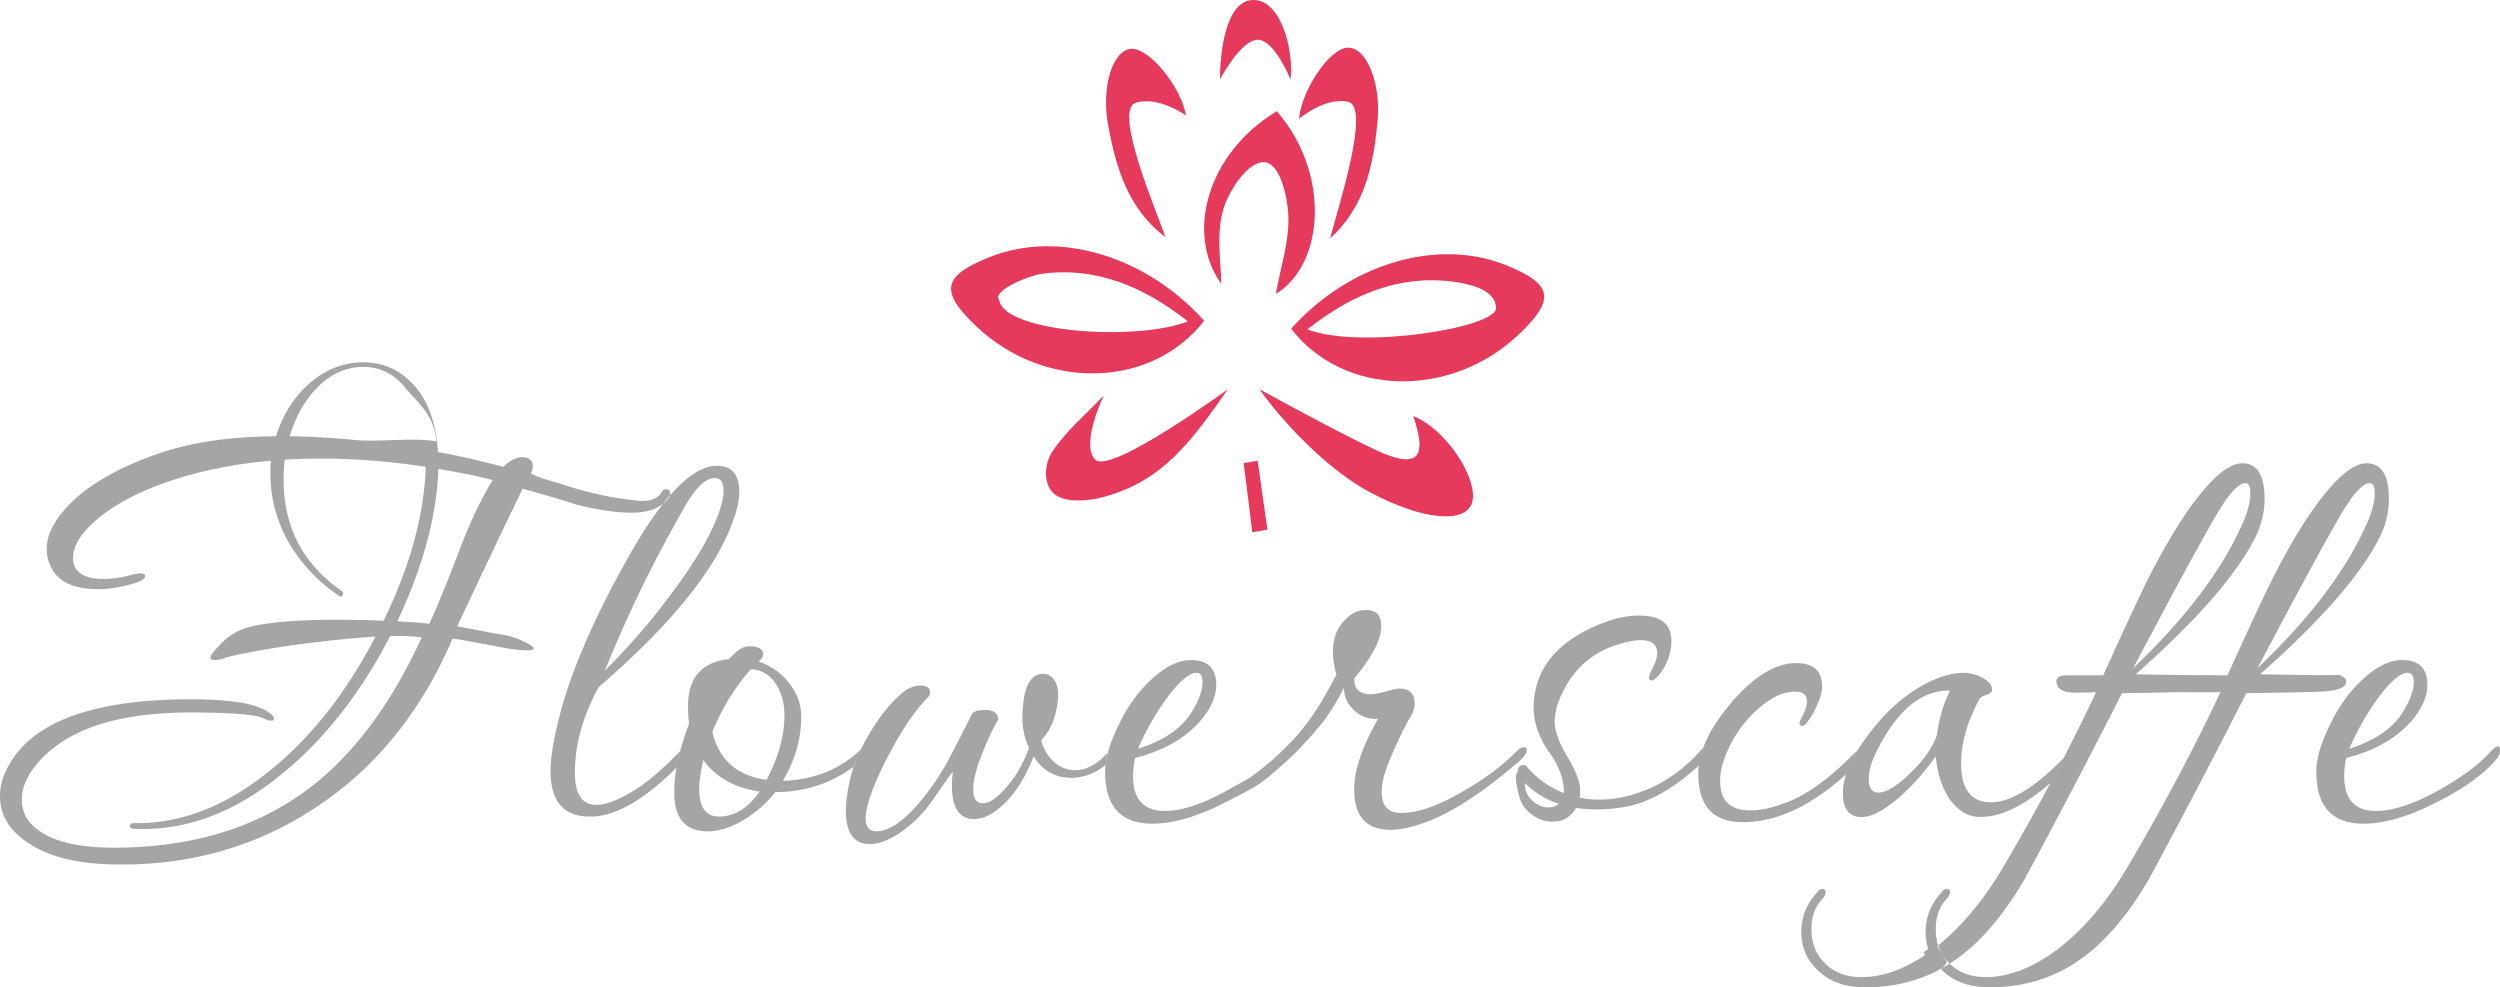 <svg width="276" height="109" viewBox="0 0 276 109" xmlns="http://www.w3.org/2000/svg"><title>Group 6</title><g fill="none" fill-rule="evenodd"><path d="M48.157 48.723c-.187-2.926-2.11-4.314-3.455-5.965-1.232-1.501-2.763-2.251-4.593-2.251-1.718 0-3.287.637-4.706 1.913-1.568 1.463-2.707 3.377-3.417 5.74a89.26 89.26 0 0 1 7.31.423c2.484.244 6.209-.31 8.86.14zm-4.295 19.868a503.6 503.6 0 0 1 1.849.112c.597.038 1.157.094 1.68.169.187-.375.542-1.182 1.064-2.42a175.454 175.454 0 0 0 2.017-5.065c.747-1.989 1.457-3.677 2.129-5.066.672-1.388 1.27-2.495 1.792-3.32a39.27 39.27 0 0 0-2.94-.676 317.09 317.09 0 0 0-3.054-.562c-.186 5.215-1.699 10.824-4.537 16.828zm14.733-16.322c.728.375 1.512.62 2.296.844.785.226 1.569.47 2.353.732.934.263 1.793.488 2.577.675a29.57 29.57 0 0 0 2.24.45c1.57.226 2.522.338 2.858.338 1.083 0 1.81-.356 2.184-1.069.112-.15.243-.225.392-.225.337 0 .505.169.505.506a.629.629 0 0 1-.056.282c-.785 1.2-2.185 1.8-4.202 1.8-1.718 0-3.753-.3-6.106-.9-.112-.037-.653-.206-1.624-.506-.971-.3-2.409-.713-4.314-1.238-1.643 3.376-4.052 8.442-7.226 15.195.448.075 1.018.179 1.709.31.69.131 1.503.29 2.436.478.747.075 1.41.207 1.989.394a9.51 9.51 0 0 1 1.597.676c.97.525.97.788 0 .788-.934 0-2.278-.188-4.034-.563a265.047 265.047 0 0 1-2.605-.479 19.837 19.837 0 0 0-1.596-.253c-3.473 8.067-8.477 14.258-15.013 18.573-6.535 4.352-13.892 6.472-22.07 6.36-4.22-.038-7.47-.826-9.748-2.364C1.046 91.722 0 89.996 0 87.895c0-1.126.299-2.214.896-3.264 2.69-5.066 9.691-7.542 21.007-7.43 1.68.038 3.118.141 4.313.31 1.195.169 2.166.44 2.913.816.747.413 1.12.75 1.12 1.013 0 .15-.111.225-.335.225-.15 0-.449-.094-.897-.281-.71-.375-3.062-.582-7.058-.62-9.224-.15-15.386 2.008-18.486 6.473-.71 1.05-1.064 2.101-1.064 3.152 0 1.5.728 2.701 2.184 3.602 1.606 1.05 4.052 1.613 7.339 1.688 8.664.113 15.928-1.97 21.79-6.247 5.08-3.715 9.356-9.361 12.829-16.94-.822-.15-1.98-.207-3.473-.17-3.287 6.342-7.283 11.426-11.988 15.253-5.266 4.315-10.755 6.322-16.47 6.022-.223-.075-.317-.188-.28-.338.075-.188.187-.281.337-.281 5.303.112 10.456-1.914 15.46-6.079 4.407-3.64 8.18-8.48 11.316-14.52-2.875.188-6.068.525-9.579 1.013-3.473.525-5.826.976-7.058 1.35-.448.15-.84.226-1.176.226-.635 0-.523-.45.336-1.35.71-.789 1.381-1.352 2.016-1.69 1.606-.937 5.378-1.406 11.316-1.406a111.687 111.687 0 0 1 5.042.112c1.493-3.076 2.623-6.031 3.389-8.864.765-2.833 1.185-5.544 1.26-8.132a78.343 78.343 0 0 0-7.899-.817 69.785 69.785 0 0 0-7.674.029 20.984 20.984 0 0 0-.112 2.195c0 5.252 2.147 9.36 6.442 12.325.15.113.168.263.056.45-.112.188-.243.207-.392.057-2.465-1.689-4.37-3.753-5.714-6.191-1.232-2.29-1.848-4.69-1.848-7.204v-.76c0-.244.018-.497.056-.76-4.183.375-7.964 1.145-11.344 2.308-3.38 1.163-6.04 2.589-7.983 4.277-1.68 1.463-2.52 2.833-2.52 4.108 0 1.576 1.139 2.364 3.417 2.364.933 0 2.016-.169 3.249-.506.373-.075.635-.113.784-.113.336 0 .504.094.504.282 0 .3-.373.562-1.12.787-1.457.45-2.82.676-4.09.676-2.838 0-4.612-.92-5.321-2.758-.785-1.913-.206-3.958 1.736-6.134 2.204-2.477 5.733-4.54 10.588-6.191 3.473-1.163 7.693-1.764 12.66-1.801.784-2.514 2.11-4.54 3.977-6.079C36.169 40.694 38.055 40 40.109 40c2.166 0 3.996.807 5.49 2.42 1.643 1.764 2.558 4.259 2.744 7.485 1.27.226 2.503.479 3.698.76 1.195.282 2.371.572 3.529.873.635-.638 1.307-.995 2.016-1.07.822 0 1.233.338 1.233 1.013 0 .263-.075.526-.224.788zm20.446-.844c1.718-.038 2.577.92 2.577 2.87 0 .863-.187 1.801-.56 2.814-1.755 5.403-6.74 11.65-14.957 18.742-1.755 3.227-2.633 6.378-2.633 9.455 0 3.827 2.054 4.559 6.162 2.195a19.816 19.816 0 0 0 2.549-1.83 32.609 32.609 0 0 0 2.931-2.785c-.262.675-.232 1.013-.434 1.882-3.723 3.687-6.954 5.48-9.695 5.378-2.801-.038-4.202-1.726-4.202-5.065 0-1.614.43-3.996 1.289-7.148.597-2.064 1.428-4.343 2.493-6.838 1.064-2.495 2.399-5.206 4.005-8.133 4.07-7.579 7.562-11.424 10.475-11.537zm.224 5.46c.411-1.126.616-2.027.616-2.702 0-.938-.317-1.407-.952-1.407-1.046 0-2.185 1.107-3.417 3.32a144.726 144.726 0 0 0-8.739 17.954 87.332 87.332 0 0 0 3.557-3.8 66.583 66.583 0 0 0 3.446-4.248c2.688-3.527 4.518-6.566 5.49-9.118zm-1.624 27.014v.056c-.299 1.313-.448 2.364-.448 3.152 0 2.026.728 3.039 2.184 3.039 1.718 0 3.212-.92 4.482-2.758-2.764-.412-4.836-1.576-6.218-3.49zm5.265-10.018c-1.755 1.951-3.174 4.258-4.257 6.922.71 3.077 2.708 4.84 5.994 5.29 1.307-2.55 1.96-4.914 1.96-7.09 0-1.389-.326-2.57-.98-3.546-.653-.976-1.559-1.501-2.717-1.576zm1.065-1.07l-.224.226a7.098 7.098 0 0 1 3.36 2.363c.897 1.126 1.345 2.364 1.345 3.715 0 2.401-.635 4.69-1.904 6.866l-.112.225c3.473-.112 6.466-1.332 8.669-3.545-.325.619-.613 1.238-.787 1.916-2.542 1.912-5.45 2.868-8.723 2.868a12.695 12.695 0 0 1-3.585 3.123c-1.382.807-2.67 1.21-3.865 1.21-2.54 0-3.772-1.5-3.697-4.502 0-2.064.541-4.521 1.624-7.373-.037-.3-.065-.62-.084-.957a18.345 18.345 0 0 1-.028-1.013c0-3.114 1.513-4.84 4.538-5.178.821-.938 1.55-1.407 2.184-1.407 1.046 0 1.569.3 1.569.9 0 .188-.093.376-.28.564zm32.826 4.39c-.186 1.952-.803 3.452-1.848 4.503a4.596 4.596 0 0 0 1.372 2.364c.691.638 1.485.956 2.38.956 1.308 0 2.54-.694 3.698-2.082-.173.507-.341 1.238-.341 1.525-1.21.934-2.478 1.402-3.804 1.402-1.756 0-3.137-.788-4.146-2.364-.821 2.139-1.848 3.827-3.08 5.065-1.233 1.238-2.39 1.857-3.474 1.857-1.643 0-2.464-1.238-2.464-3.714 0-.263.009-.516.028-.76.018-.244.046-.497.084-.76-.187.188-.934 1.238-2.241 3.152-.971 1.388-2.11 2.542-3.417 3.461-1.307.92-2.484 1.38-3.53 1.38-1.755 0-2.632-1.239-2.632-3.715 0-.863.15-1.989.448-3.377.373-1.689 1.176-3.527 2.409-5.516.97-1.576 1.998-2.851 3.08-3.827.748-.713 1.513-1.07 2.297-1.07.71 0 1.065.264 1.065.789a.701.701 0 0 1-.224.506c-1.718 1.726-3.473 4.465-5.266 8.217-1.083 2.364-1.625 4.071-1.625 5.122 0 .975.393 1.463 1.177 1.463 1.531 0 3.342-1.332 5.434-3.996a28.93 28.93 0 0 0 2.772-4.333 265.628 265.628 0 0 0 2.325-4.56c.15-.337.654-.506 1.513-.506.933 0 1.4.357 1.4 1.07a25.412 25.412 0 0 0-1.232 2.476 46.97 46.97 0 0 0-.897 2.251c-.41 1.238-.616 2.214-.616 2.927 0 1.05.355 1.576 1.065 1.576s1.568-.582 2.576-1.745c1.046-1.163 1.886-2.626 2.521-4.39-.635-1.313-.859-2.814-.672-4.502.187-2.44.934-3.659 2.24-3.659.524 0 .944.254 1.261.76.318.507.439 1.191.364 2.054zm23.954 7.936c-1.738 1.576-2.219 1.763-5.132 3.264-3.211 1.689-6.012 2.533-8.402 2.533-3.474 0-5.21-1.914-5.21-5.74 0-1.389.467-3.04 1.4-4.953.934-2.026 2.11-3.715 3.53-5.066 1.605-1.538 3.118-2.307 4.537-2.307 1.867 0 2.8.92 2.8 2.758 0 1.125-.485 2.326-1.456 3.602-1.718 2.138-4.22 3.62-7.506 4.446a8.863 8.863 0 0 0-.224 2.026c0 2.551 1.176 3.827 3.529 3.827 1.867 0 4.183-.77 6.946-2.308 1.27-.712 3.77-2.044 4.404-2.757.71-.75 1.064-.788 1.064-.113 0 .225-.093.488-.28.788zm-9.053-6.754c.71-1.2 1.064-2.232 1.064-3.095 0-.675-.224-1.013-.672-1.013-.784 0-1.867.92-3.249 2.758-1.344 1.876-2.409 3.752-3.193 5.628 2.95-.938 4.967-2.364 6.05-4.278zm36.244 5.46c-4.108 3.564-7.619 5.872-10.532 6.922-1.531.563-2.82.844-3.865.844-2.652 0-3.996-1.425-4.033-4.277-.075-2.101.803-4.765 2.633-7.992-.934.113-1.812-.187-2.633-.9-.785-.75-1.158-1.595-1.12-2.533-1.532 2.89-2.727 4.746-5.901 7.373-.262.262-.56.394-.897.394-.224 0-1.008.469-1.008.281 0-.187.059-.169 1.095-1.182 2.582-2.524 3.965-4.652 5.87-8.33-.15-.412-.224-.712-.224-.9a7.03 7.03 0 0 1-.168-1.576c0-1.425.41-2.57 1.232-3.433.71-.788 1.513-1.182 2.41-1.182 1.082 0 1.642.526 1.68 1.576.112 1.464-.878 3.452-2.97 5.966-.037 1.163.56 1.745 1.793 1.745.448 0 1.018-.104 1.709-.31.69-.206 1.185-.31 1.484-.31 1.12 0 1.68.563 1.68 1.689 0 .413-.149.882-.447 1.407-.187.3-.42.722-.7 1.266-.28.544-.589 1.192-.925 1.942-.747 1.65-1.214 2.89-1.4 3.715a6.826 6.826 0 0 0-.168 1.407c0 1.538.728 2.307 2.184 2.307 1.83 0 4.108-.807 6.835-2.42a29.566 29.566 0 0 0 3.249-2.11 24.044 24.044 0 0 0 2.576-2.224c.336-.337.617-.506.84-.506.225 0 .337.112.337.338 0 .262-.206.6-.616 1.013zm4.145 4.896a9.445 9.445 0 0 1-3.753-2.308c0 .788.27 1.436.812 1.942.541.507 1.13.76 1.764.76.523 0 .915-.131 1.177-.394zm7.506-.844c3.175-.788 5.9-2.477 8.179-5.065a.777.777 0 0 1 .231-.233c.111-.07-.3.683-.46 1.93-2.847 2.587-5.553 4.103-8.118 4.55-1.942.337-3.753.375-5.434.112-.56 1.013-1.419 1.52-2.576 1.52-.86 0-1.644-.272-2.353-.816-.71-.544-1.158-1.21-1.345-1.998-.41-1.501-.466-2.402-.168-2.702.038-.487.262-.731.673-.731a.38.38 0 0 1 .28.112c1.083 1.313 2.465 2.308 4.145 2.983.037-.45-.037-1.032-.224-1.745a8.832 8.832 0 0 0-1.232-2.532c-1.42-1.951-2.036-3.921-1.849-5.91.336-3.977 2.988-6.885 7.955-8.723 1.643-.6 3.211-.807 4.705-.62 1.68.226 2.52 1.145 2.52 2.758 0 1.201-.391 2.364-1.176 3.49-.336.45-.634.732-.896.844-.261.038-.392-.075-.392-.338 0-.15.093-.412.28-.788.41-.75.616-1.388.616-1.913 0-.938-.616-1.407-1.848-1.407-.15 0-.308.01-.476.028a6.2 6.2 0 0 0-.533.084c-4.07.75-6.796 3.115-8.178 7.092-.187.675-.28 1.257-.28 1.745 0 1.05.448 2.326 1.344 3.827.934 1.538 1.42 2.757 1.457 3.658v.506c0 .15-.02.3-.056.45 1.68.338 3.417.282 5.21-.168zm24.193-2.403c-3.87 3.515-7.658 5.273-11.365 5.273-3.286 0-4.93-1.782-4.93-5.347 0-2.326 1.177-4.896 3.53-7.71 2.54-3.002 4.967-4.502 7.282-4.502 1.905 0 2.857.863 2.857 2.588 0 .6-.224 1.37-.672 2.308a7.46 7.46 0 0 1-.56 1.041c-.187.282-.355.516-.504.704-.187.187-.337.281-.449.281-.373 0-.41-.281-.112-.844.411-.75.617-1.37.617-1.857 0-.713-.43-1.07-1.289-1.07-1.12 0-2.26.45-3.417 1.351-.747.563-1.419 1.2-2.017 1.914a13.557 13.557 0 0 0-1.512 2.194c-.41.75-.738 1.501-.98 2.252-.243.75-.364 1.463-.364 2.138 0 2.177 1.12 3.265 3.36 3.265 1.196 0 2.633-.338 4.314-1.013 2.278-.938 4.819-2.87 7.396-5.572-.484.9-.974 1.913-1.185 2.606zm22.604.93c-3.165 2.745-5.935 3.986-8.312 3.724-1.009-.113-1.942-.732-2.801-1.857-.86-1.276-1.382-2.87-1.569-4.784a32.624 32.624 0 0 1-2.157 2.673 21.66 21.66 0 0 1-2.324 2.223c-1.494 1.201-2.726 1.801-3.697 1.801-1.382 0-2.073-.881-2.073-2.645 0-1.5.596-3.17 1.642-4.784 2.427-3.714 5.08-6.172 8.105-7.598 1.307-.6 2.52-.9 3.641-.9.299 0 .626.047.98.14.355.094.691.226 1.009.395.317.168.579.365.784.59.205.226.308.488.308.788 0 .113-.065.216-.196.31a1.65 1.65 0 0 1-.448.225 3.62 3.62 0 0 0-.476.197c-.15.075-.224.131-.224.169-1.382 2.514-2.073 4.915-2.073 7.204 0 2.851 1.102 4.277 3.305 4.277 2.165 0 4.835-1.623 8.011-4.87-.336.593-.903 1.718-1.435 2.722zm-11.113-10.177c-3.1-.075-5.77 2.1-8.01 6.528-.636 1.2-.953 2.27-.953 3.208 0 1.013.355 1.52 1.064 1.52.672 0 1.55-.45 2.633-1.35 1.942-1.652 3.212-3.303 3.81-4.954.26-1.876.746-3.527 1.456-4.952zm33.778-17.053c-2.054 4.164-6.479 9.248-13.276 15.252 2.167.034 3.953.06 5.36.08.034 0-.179.662-.236.876-.058.215-.306 1.014-.306 1.014s-3.604.075-6.33.112a891.682 891.682 0 0 1-10.755 20.542c-2.241 3.828-4.632 6.68-7.171 8.555-2.988 2.251-6.46 3.377-10.42 3.377-2.24 0-3.995-.638-5.265-1.914-1.195-1.125-1.793-2.532-1.793-4.22 0-1.651.598-3.115 1.793-4.39.15-.226.336-.338.56-.338.224 0 .336.131.336.394 0 .15-.093.356-.28.619-.859.863-1.288 2.007-1.288 3.433 0 1.463.448 2.664 1.344 3.602 1.009 1.126 2.409 1.688 4.202 1.688 2.614 0 5.359-1.106 8.234-3.32 2.764-2.214 5.228-5.16 7.395-8.836a265.187 265.187 0 0 0 5.461-9.737c1.7-3.189 3.296-6.378 4.79-9.567a49.3 49.3 0 0 1-1.905.056h-.56c-1.158-.038-1.793-.394-1.905-1.07-.112-.562.28-.844 1.177-.844h3.977c1.307-2.889 2.4-5.271 3.277-7.147.878-1.876 1.56-3.283 2.045-4.221 1.27-2.44 2.483-4.522 3.64-6.248 1.159-1.725 2.279-3.114 3.362-4.164 1.158-1.088 2.166-1.632 3.025-1.632 1.643 0 2.465 1.313 2.465 3.94 0 1.387-.318 2.757-.953 4.108zm-1.68-.957c.71-1.463 1.064-2.74 1.064-3.827 0-.713-.187-1.07-.56-1.07-.822 0-2.035 1.426-3.641 4.278-1.382 2.439-2.792 5-4.23 7.682-1.437 2.683-2.94 5.506-4.509 8.47 5.64-5.365 9.598-10.543 11.876-15.533zm15.405.957c-2.054 4.164-6.48 9.248-13.276 15.252 2.352.037 4.257.065 5.713.084 1.457.019 2.446.01 2.97-.028.56.188.84.431.84.732 0 .562-.673.919-2.017 1.069-.299.037-1.195.075-2.689.113-1.494.037-3.604.075-6.33.112a891.682 891.682 0 0 1-10.755 20.542c-2.241 3.828-4.631 6.68-7.17 8.555-2.988 2.251-6.461 3.377-10.42 3.377-2.24 0-3.996-.638-5.266-1.914-1.195-1.125-1.792-2.532-1.792-4.22 0-1.651.597-3.115 1.792-4.39.15-.226.336-.338.56-.338.225 0 .337.131.337.394 0 .15-.094.356-.28.619-.86.863-1.289 2.007-1.289 3.433 0 1.463.448 2.664 1.345 3.602 1.008 1.126 2.408 1.688 4.2 1.688 2.615 0 5.36-1.106 8.236-3.32 2.763-2.214 5.228-5.16 7.394-8.836a265.188 265.188 0 0 0 5.462-9.737 209.205 209.205 0 0 0 4.79-9.567c-.86.037-4.538 0-4.538 0 .321-.957.542-1.89.542-1.89l4.78.032a634.425 634.425 0 0 1 3.276-7.147c.878-1.876 1.56-3.283 2.045-4.221 1.27-2.44 2.484-4.522 3.641-6.248 1.158-1.725 2.278-3.114 3.361-4.164 1.158-1.088 2.166-1.632 3.025-1.632 1.644 0 2.465 1.313 2.465 3.94 0 1.387-.317 2.757-.952 4.108zm-1.68-.957c.709-1.463 1.064-2.74 1.064-3.827 0-.713-.187-1.07-.56-1.07-.822 0-2.036 1.426-3.642 4.278-1.382 2.439-2.791 5-4.23 7.682-1.437 2.683-2.94 5.506-4.509 8.47 5.64-5.365 9.598-10.543 11.876-15.533zm14.62 25.439c-1.345 1.65-3.473 3.226-6.386 4.727-3.212 1.689-6.013 2.533-8.403 2.533-3.473 0-5.21-1.914-5.21-5.74 0-1.389.467-3.04 1.401-4.953.934-2.026 2.11-3.715 3.53-5.066 1.605-1.538 3.117-2.307 4.537-2.307 1.867 0 2.8.92 2.8 2.758 0 1.125-.485 2.326-1.456 3.602-1.718 2.138-4.22 3.62-7.506 4.446a8.863 8.863 0 0 0-.224 2.026c0 2.551 1.176 3.827 3.529 3.827 1.867 0 4.182-.77 6.946-2.308 1.27-.712 2.371-1.416 3.305-2.11.934-.694 1.718-1.398 2.353-2.11.71-.751 1.064-.789 1.064-.113 0 .225-.093.488-.28.788zm-10.307-5.29c.71-1.201 1.064-2.233 1.064-3.096 0-.675-.224-1.013-.672-1.013-.785 0-1.868.92-3.25 2.758-1.344 1.876-2.408 3.752-3.192 5.628 2.95-.938 4.967-2.364 6.05-4.278z" fill="#A5A5A5"/><path d="M142.54 36.288c6.421-7.157 16.064-10.04 23.607-7.058 5.322 2.105 5.647 3.81 1.473 7.739-7.547 7.104-19.332 6.784-25.08-.681zm22.619-2.263c0-2.165-3.332-2.739-4.662-2.918-6.088-.826-11.359 1.465-16.171 5.257 5.86 2.248 20.833-.175 20.833-2.34zm-32.222 1.385c-6.422-7.156-16.065-10.039-23.607-7.057-5.323 2.105-5.647 3.81-1.474 7.738 7.548 7.105 19.332 6.785 25.08-.68zm-22.62-2.262c-.88-1.06 3.333-2.739 4.662-2.918 6.088-.826 11.36 1.465 16.171 5.257-5.86 2.248-20.247 1.183-20.833-2.34zm41.525 16.516c4.667 2.174 5.778.972 4.183-3.716 3.65 1.412 7.138 6.91 6.523 9.42-.614 2.51-5.437 2.116-11.3-1.022-5.861-3.137-11.078-9.694-12.2-11.37 0 0 8.738 4.798 12.794 6.688zm-16.286-6.689c-3.91 5.564-7.147 10.208-13.91 11.943-1.388.356-4.168.703-5.374-.5-1.206-1.202-.867-3.374-.134-4.494 1.514-2.316 3.765-4.2 5.713-6.262 0 0-2.63 5.462-.916 7.093 1.714 1.63 14.62-7.78 14.62-7.78zm5.401-30.696c6 6.904 5.222 16.964-.106 20.172.533-3.024 1.524-5.91 1.38-8.749-.101-1.968-.904-5.804-2.736-5.804-1.832 0-3.929 3.33-4.477 5.316-.773 2.8-.195 5.907-.195 8.121-3.967-5.549-1.563-14.413 6.134-19.056z" fill="#E63A5C"/><path d="M143.413 13.126c.286-3.211 3.39-7.833 5.406-7.864 2.035-.03 3.685 3.9 3.255 8.256-.465 4.709-1.378 9.304-5.226 12.793.77-3.07 4.55-14.52 1.97-15.078-2.579-.558-5.405 1.893-5.405 1.893zm-12.471-.37c-.566-3.174-4.06-7.508-6.07-7.363-2.031.147-3.333 4.206-2.524 8.508.874 4.65 2.183 9.149 6.321 12.29-1.036-2.992-5.798-14.07-3.277-14.85 2.52-.78 5.55 1.415 5.55 1.415zm3.741-3.986c0-2.77.563-8.77 3.707-8.77 3.145 0 4.48 5.852 4.08 8.77 0 0-1.775-4.41-3.632-4.385-1.857.026-4.155 4.385-4.155 4.385z" fill="#E63A5C"/><path fill="#E53A5C" d="M138.256 58.762l-.954-7.643 1.543-.25 1.076 7.604z"/><path d="M212.381 105.118l1.31-.965 1.25 2.063s-.326.57-.562.686c-.237.115-.426-.171-.426-.171s-.805-.29-1.07-.625c-.267-.336-.502-.988-.502-.988zm-74.206-19.377s2.578-2.006 3.272-2.668c.695-.662 2.371-2.384 2.371-2.384l1.34.084s-1.086 1.261-2.175 2.363c-1.088 1.1-3.191 2.815-3.191 2.815l-1.617-.21z" fill="#A5A5A5"/></g></svg>